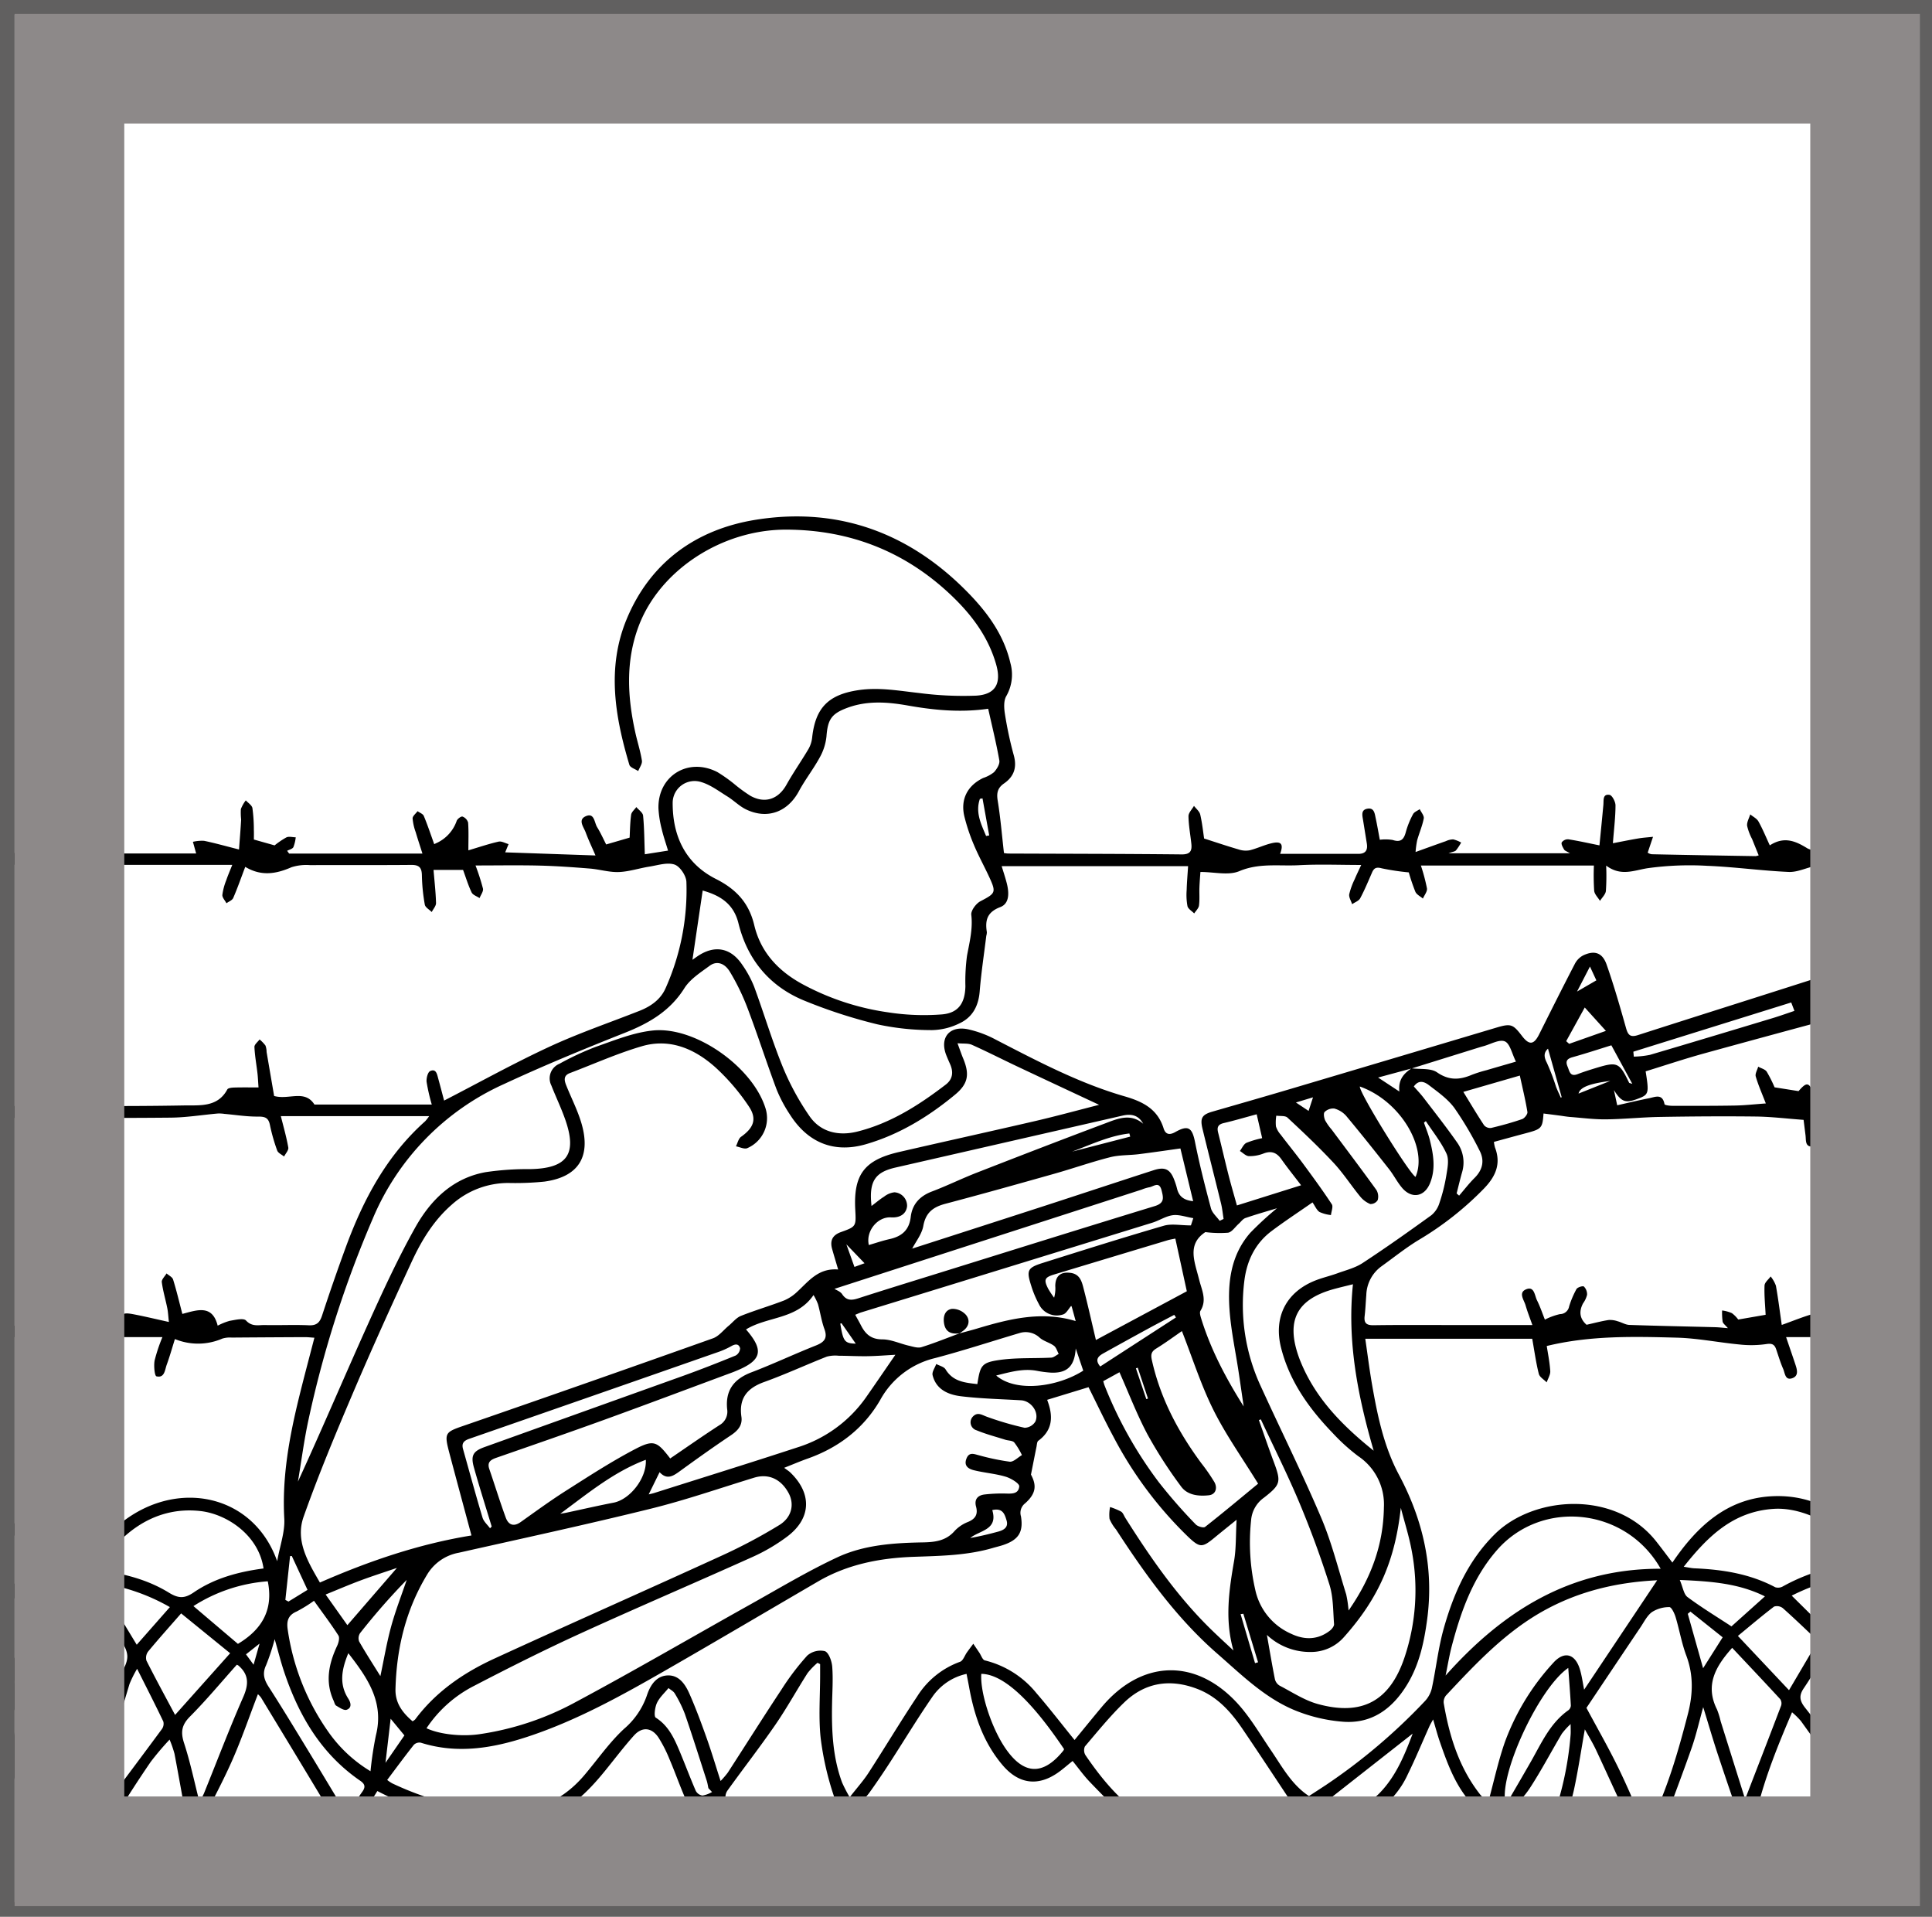 <svg xmlns="http://www.w3.org/2000/svg" viewBox="0 0 528.571 524.286"><defs><style>.cls-1{fill:#616060;}.cls-2{fill:#8d8989;}</style></defs><title>icon</title><g id="Layer_40" data-name="Layer 40"><path d="M534.769,490.859c-1.424-6.332-2.861-12.661-4.261-19-.353-1.6-.585-3.222-1.028-4.841-1.277,7.914-2.889,15.7-6.536,22.895A24.642,24.642,0,0,1,520.673,494c-1.639,2.106-2.979,4.157-2.579,7.054a2.781,2.781,0,0,1-1.549,2.258,3.474,3.474,0,0,1-2.7-1.352c-2.391-3.619-4.409-7.488-6.856-11.066-4.651-6.8-9.488-13.474-14.292-20.169a21.126,21.126,0,0,0-2.415-2.378c-3.776,8.807-7.32,17.523-9.577,26.7a16.952,16.952,0,0,0-.14,4.137c.013,1.354.582,3.15-1.279,3.4-.681.091-1.975-1.446-2.346-2.473-2.416-6.685-4.7-13.42-6.938-20.168-1.362-4.108-2.566-8.268-4.025-13-1.13,4.045-1.931,7.63-3.136,11.074-2.547,7.278-5.3,14.483-7.982,21.716a3.032,3.032,0,0,1-.572,1.158c-1.318,1.248-2.544,2.969-4.113,3.4-.712.2-2.5-2.024-3.188-3.445-3.545-7.344-6.867-14.8-10.324-22.182-.864-1.845-1.942-3.59-3.071-5.655-1.04,5.879-1.849,11.337-3.016,16.716a66.749,66.749,0,0,1-3.118,9.916c-.4,1.042-1.986,2.57-2.637,2.4-2.065-.547-.9-2.306-.467-3.444a89.083,89.083,0,0,0,5.342-24.057c.066-.769.009-1.548.009-2.966a19.424,19.424,0,0,0-2.4,2.636c-2.925,4.922-5.591,10.007-8.706,14.8-1.806,2.781-4.314,5.1-6.446,7.679a4.561,4.561,0,0,0-.894,1.965c-.165.839.137,1.816-.167,2.57a2.892,2.892,0,0,1-1.7,1.537c-.338.092-1.434-.95-1.4-1.43.2-3.22-1.948-4.74-4.01-6.657-5.317-4.943-7.755-11.613-10.067-18.283-.651-1.879-1.153-3.809-1.834-6.087-.434.8-.764,1.33-1.017,1.893-1.955,4.352-3.774,8.771-5.877,13.05a24.557,24.557,0,0,1-8.2,9.947c-5.844,3.9-11.968,4.039-18.344,1.309a4.958,4.958,0,0,0-3.268.024c-2.124.732-4.089,1.942-6.228,2.611-.814.254-1.924-.439-2.9-.7.55-.769.934-1.837,1.681-2.249,1.951-1.076,4.062-1.865,5.784-2.626-4.688-7.041-9.191-13.913-13.81-20.706-3.164-4.652-6.879-8.8-12.3-10.888-7.388-2.844-14.286-1.849-20.032,3.693-3.863,3.726-7.268,7.934-10.755,12.032a2.6,2.6,0,0,0,.155,2.38c3.879,5.685,8.164,11.012,13.706,15.23.766.583,1.65,2.181,1.365,2.752-.824,1.649-2.357.824-3.264-.043q-5.437-5.2-10.645-10.643c-1.663-1.74-3.072-3.724-4.678-5.7-1.516,1.206-2.8,2.365-4.209,3.325-5.42,3.682-10.619,2.938-14.99-2.232-5.2-6.151-7.715-13.492-9.118-21.291-.211-1.173-.451-2.34-.7-3.626a15.246,15.246,0,0,0-9.437,6.4c-4.036,5.853-7.713,11.952-11.584,17.921-1.793,2.765-3.64,5.5-5.562,8.175a12.052,12.052,0,0,1-2.558,2.574c-3.119,2.335-6.068,1.8-7.237-1.9a80.61,80.61,0,0,1-3.538-15.649c-.6-5.665-.14-11.442-.143-17.17v-3.016l-.712-.367a19.1,19.1,0,0,0-2.716,2.805c-2.99,4.678-5.667,9.565-8.814,14.131-4.222,6.126-8.8,12.007-13.142,18.053a3.123,3.123,0,0,0-.43,2.478c.969,2.688,2.27,5.257,3.235,7.946.275.766-.167,1.79-.28,2.695-.915-.388-2.286-.525-2.663-1.21-1.413-2.562-2.5-5.3-3.747-8.062-.448.2-.754.332-1.053.477-3.694,1.786-4.987,1.378-6.653-2.446-1.49-3.419-2.719-6.95-4.185-10.38a37.4,37.4,0,0,0-3.049-6.02c-1.861-2.811-4.5-3.059-6.738-.566-2.78,3.1-5.289,6.436-7.92,9.668-4.719,5.8-9.929,11.012-17.314,13.269-6.982,2.133-14.072,1.568-21.146.376a83.2,83.2,0,0,1-23.812-8.141c-2.518,4.035-4.955,8.09-7.58,12.018-.493.739-1.735.978-2.631,1.447a18.245,18.245,0,0,1-1.192-2.8c-.228-.9.184-2.086-.248-2.81-6.671-11.18-13.434-22.307-20.185-33.439a6.944,6.944,0,0,0-.842-.9c-2.409,6.259-4.5,12.41-7.128,18.321-2.742,6.167-5.975,12.119-9.087,18.117-.273.526-1.606,1.123-1.809.947a4.125,4.125,0,0,1-1.3-2.183c-1.209-6.287-2.294-12.6-3.49-18.887a30.807,30.807,0,0,0-1.348-3.9,76.916,76.916,0,0,0-5.183,6.11q-4.925,7.19-9.458,14.642c-.749,1.238-.6,2.986-1.1,4.421a10.817,10.817,0,0,1-1.578,2.355c-.693-.551-1.644-.965-2.025-1.681a53.56,53.56,0,0,1-2.136-5.18c-1.353,2.687-2.41,5.143-3.774,7.414-2.261,3.765-5.447,4.041-8.16.565-4.931-6.319-7.745-13.7-10.137-21.263-.677-2.138-1.326-4.285-1.988-6.428V465.832c3.967-5.894,3.967-5.894.211-10.805a.875.875,0,0,0-.211-.145v-5.214l5.7,7.078a175.967,175.967,0,0,0,14.685-24.352A25.97,25.97,0,0,0,.859,439.762v-4.171c5.4-5.031,11.963-6.79,19.565-6.515-5.254-6.558-11.706-9.364-19.565-9.127V416.82C10.6,415.774,17.845,420.2,23.688,427.6c14.49-24.544,44.183-23.1,52.14-.583.759-4.24,2.154-7.986,1.948-11.642-.638-11.354,1.371-22.295,4.043-33.192,1.317-5.372,2.756-10.714,4.195-16.285-1.038-.068-1.8-.163-2.557-.16q-10.03.039-20.06.119a7.088,7.088,0,0,0-2.569.278,16.673,16.673,0,0,1-12.973.126c-.767,2.438-1.409,4.75-2.233,7-.526,1.432-.574,3.729-2.817,3.194-.513-.122-.766-2.884-.508-4.319a45.353,45.353,0,0,1,2.14-6.409H.859V362.6H33.152c-.244-3.248.213-3.713,3.28-3.134,3.13.59,6.228,1.346,9.773,2.125-.162-1.463-.209-2.642-.438-3.784-.477-2.379-1.193-4.721-1.5-7.118-.093-.724.838-1.579,1.3-2.375.617.55,1.58.991,1.79,1.667.944,3.033,1.673,6.134,2.532,9.407,4.006-1.046,8.19-2.674,9.666,3.215a16.4,16.4,0,0,1,3.28-1.322c1.509-.252,3.792-.827,4.475-.089,1.642,1.774,3.426,1.2,5.177,1.238,3.994.088,8-.117,11.985.065,2.154.1,3.01-.74,3.648-2.682q3.121-9.512,6.572-18.916c4.774-12.926,11.15-24.866,21.625-34.2a13.146,13.146,0,0,0,1.1-1.414H76.836c.71,2.872,1.531,5.7,2.038,8.588.129.732-.741,1.64-1.152,2.466-.648-.54-1.636-.958-1.883-1.643a49.937,49.937,0,0,1-1.993-7c-.4-1.964-1.341-2.3-3.244-2.283-3.067.034-6.14-.469-9.211-.741a10.252,10.252,0,0,0-1.753-.105c-4.307.378-8.608,1.092-12.917,1.134-15.286.146-30.575.067-45.862.073v-3.128c1.3-.051,2.6-.143,3.9-.144,15.206-.018,30.416.145,45.617-.138,4.206-.078,9.154.59,11.814-4.376.218-.408,1.26-.5,1.925-.521,2.134-.063,4.271-.023,6.613-.023-.118-1.63-.158-2.748-.287-3.856-.279-2.411-.726-4.811-.831-7.227-.029-.661.912-1.365,1.408-2.048a9.9,9.9,0,0,1,1.608,1.665,5.289,5.289,0,0,1,.311,1.775c.709,4.15,1.422,8.3,2.061,12.024,4,1.148,8.363-1.861,11.031,2.342h32.1a51.326,51.326,0,0,1-1.418-6.2c-.1-.982.316-2.655.981-2.957,1.636-.743,1.884.893,2.2,2.043.61,2.208,1.183,4.426,1.61,6.03,9.665-4.98,19.064-10.208,28.794-14.718,8.016-3.716,16.427-6.582,24.661-9.827,3.095-1.22,5.759-3.084,7.123-6.159a65.715,65.715,0,0,0,5.712-29.116c-.057-1.689-1.763-4.246-3.256-4.738-2.014-.664-4.573.2-6.873.561-2.8.443-5.567,1.382-8.37,1.485-2.622.1-5.265-.737-7.915-.95-4.587-.368-9.184-.7-13.782-.813-5.7-.137-11.4-.033-17.5-.033a60.384,60.384,0,0,1,2.037,6.319c.164.767-.594,1.732-.931,2.606-.746-.506-1.837-.848-2.172-1.55-.954-2-1.6-4.151-2.341-6.164h-8.079c.252,3.049.6,6.046.682,9.05.023.813-.762,1.649-1.177,2.474-.657-.671-1.758-1.264-1.892-2.027a50.846,50.846,0,0,1-.8-8.014c-.032-2.133-.773-2.865-2.914-2.845-9.21.086-18.421.009-27.631.059a13.382,13.382,0,0,0-5.145.578c-4.188,1.837-8.263,2.531-12.636-.108-1.163,3.067-2.128,5.835-3.29,8.517-.273.629-1.215.968-1.849,1.441-.4-.765-1.173-1.557-1.122-2.291a16.393,16.393,0,0,1,1.063-4c.455-1.343,1.028-2.646,1.648-4.216H61.061q-27.37,0-54.743,0c-1.82,0-3.639-.086-5.459-.133v-3.128q16.545.077,33.09.149c6.685.022,13.37,0,19.713,0l-.883-3.185a10.625,10.625,0,0,1,3.074-.271c3.034.633,6.024,1.478,9.537,2.37.214-2.932.437-5.567.582-8.207A17.437,17.437,0,0,1,65.9,221.3a9.5,9.5,0,0,1,1.347-2.383c.631.7,1.669,1.327,1.812,2.115a43.889,43.889,0,0,1,.392,5.951c.04.93.007,1.863.007,2.648l5.671,1.6a22.077,22.077,0,0,1,3.219-2.183c.7-.335,1.7-.036,2.559-.024a10.236,10.236,0,0,1-.64,2.69c-.266.5-1.12.68-1.711,1l.544.754h36.472c-.675-2.133-1.292-3.977-1.839-5.842a14.466,14.466,0,0,1-.849-3.77c-.007-.655.875-1.319,1.355-1.979.586.427,1.468.731,1.707,1.3,1.028,2.463,1.868,5,2.849,7.72.344-.165.622-.311.91-.434a10.407,10.407,0,0,0,5.241-5.943c.193-.545,1.217-1.294,1.593-1.167A2.5,2.5,0,0,1,128.07,225c.175,2.4.071,4.824.071,7.585,3.027-.9,5.617-1.785,8.273-2.381.816-.183,1.811.431,2.724.68l-.923,2.251,24.709.854c-.985-2.282-1.934-4.254-2.687-6.3-.548-1.49-2.273-3.5.12-4.475,2.28-.932,2.24,1.79,3.012,3.034.951,1.533,1.687,3.2,2.474,4.729l6.414-1.868c.1-1.82.113-4.054.413-6.25.1-.753.927-1.407,1.422-2.107.645.777,1.771,1.509,1.851,2.34.327,3.414.336,6.859.472,10.568l6.354-1c-.632-2.118-1.285-3.965-1.723-5.862a28.9,28.9,0,0,1-.9-5.631c-.244-8.922,8.114-14.114,16.12-9.986a41.227,41.227,0,0,1,5.059,3.626,39.837,39.837,0,0,0,4.007,2.88c3.982,2.2,7.631.906,9.842-3.056,1.85-3.313,4.045-6.432,5.979-9.7a8.027,8.027,0,0,0,1.037-3.143c.873-8.17,4.44-11.759,12.537-13,5.7-.872,11.222.163,16.828.779a92.988,92.988,0,0,0,15.506.708c5.3-.312,6.952-3.33,5.474-8.528-2.03-7.138-6.225-12.97-11.423-18.079-12.753-12.535-28.216-18.759-46.021-18.8-17.678-.038-34.616,11.16-40.353,26.371-3.623,9.6-3.087,19.411-.9,29.226.564,2.537,1.38,5.027,1.78,7.586.136.877-.648,1.9-1.012,2.852-.832-.561-2.2-.964-2.418-1.708-3.94-13.181-6.229-26.572-.765-39.789,6.485-15.686,19.135-24.64,35.346-27.238,22.807-3.654,42.5,3.742,58.521,20.405,5.149,5.354,9.432,11.357,11.151,18.823a11.775,11.775,0,0,1-1.144,9.017c-.75,1.306-.612,3.344-.349,4.963a102.711,102.711,0,0,0,2.4,11.178c.929,3.319.092,5.836-2.638,7.723-1.743,1.2-2.1,2.565-1.759,4.665.766,4.678,1.152,9.419,1.721,14.382a7.52,7.52,0,0,0,1.165.141c15.813.066,31.626.068,47.438.234,2.4.025,2.872-1,2.66-2.948-.27-2.5-.746-5-.779-7.5-.012-.934.971-1.883,1.5-2.825.593.79,1.515,1.5,1.716,2.385.557,2.43.813,4.928,1.058,6.543,3.525,1.129,6.485,2.134,9.484,3a6.058,6.058,0,0,0,2.993.216c2.1-.524,4.08-1.51,6.184-1.972,2.489-.547,3.1.319,2.139,2.947,7.186,0,14.291-.011,21.395.007,1.987,0,2.613-1.022,2.321-2.839l-1.035-6.426c-.206-1.282-.622-2.789,1.22-3.094s1.967,1.33,2.234,2.568c.438,2.028.784,4.076,1.134,5.934a12.05,12.05,0,0,1,3.516.057c2.283.752,3.091-.207,3.623-2.249a22.984,22.984,0,0,1,1.954-4.807c.32-.61,1.2-.925,1.829-1.374.4.854,1.239,1.793,1.1,2.546-.383,2.028-1.242,3.962-1.8,5.964a24.24,24.24,0,0,0-.436,3.21c2.976-1.07,5.632-2.038,8.3-2.974a4.873,4.873,0,0,1,2-.478,8.521,8.521,0,0,1,2.168.87,15.463,15.463,0,0,1-1.41,2.135c-.3.331-.914.376-2.055.8h33.237c-.91-.556-1.41-.691-1.593-1.009-.351-.61-.856-1.444-.67-1.958a2.092,2.092,0,0,1,1.8-.861c2.724.42,5.418,1.034,8.529,1.66.364-3.734.737-7.4,1.072-11.075.114-1.253-.237-3.036,1.682-2.739.707.109,1.639,1.877,1.636,2.886-.007,3.194-.407,6.387-.715,10.347,2.34-.446,4.634-.922,6.942-1.31,1.335-.224,2.694-.305,4.042-.451l-1.462,4.33a2.34,2.34,0,0,0,1.175.441c9.455.207,18.912.36,28.368.518a4.7,4.7,0,0,0,.821-.211c-.61-1.51-1.209-2.987-1.8-4.465a14.584,14.584,0,0,1-1.363-3.634c-.105-1,.541-2.073.854-3.114.768.638,1.8,1.13,2.253,1.944,1.164,2.087,2.071,4.317,3.1,6.534,3.945-2.557,7.08-1.164,10.249.794a4.151,4.151,0,0,0,2.892.4c2.433-.606,4.767-1.617,7.206-2.191.809-.191,1.817.456,2.733.72-.383.795-.766,1.589-1.123,2.328h28.617v3.128q-17.721.092-35.441.193a13.6,13.6,0,0,0-2.821.279c-2.4.527-4.8,1.72-7.157,1.616-7.433-.331-14.836-1.375-22.269-1.674a83.888,83.888,0,0,0-16.336.655c-3.761.591-7.286,2.3-11.32-.714a62.052,62.052,0,0,1-.076,6.947c-.116.951-1.05,1.8-1.613,2.7-.555-.918-1.49-1.8-1.59-2.764a67.01,67.01,0,0,1-.076-6.9H388.736A50.261,50.261,0,0,1,390.4,243c.121.858-.714,1.851-1.114,2.782-.707-.613-1.724-1.091-2.06-1.865a54.15,54.15,0,0,1-1.8-5.3,65.225,65.225,0,0,1-7.4-1.112c-1.413-.382-2.087-.142-2.633,1.106-1.044,2.385-2.037,4.8-3.263,7.092-.388.725-1.452,1.087-2.206,1.615-.289-.914-.93-1.887-.789-2.729a19.776,19.776,0,0,1,1.506-4.134c.487-1.171,1.052-2.31,1.77-3.869-5.966,0-11.507-.233-17.018.066-5.431.294-10.876-.672-16.326,1.627-2.958,1.247-6.874.222-10.647.222-.067,1-.211,2.618-.272,4.241-.062,1.648.1,3.318-.119,4.942-.1.764-.851,1.443-1.308,2.161-.642-.659-1.658-1.227-1.844-2a17.079,17.079,0,0,1-.22-4.4c.057-2.055.238-4.107.389-6.531h-51c.5,1.66,1.017,3.183,1.409,4.739.629,2.5.758,5.491-1.79,6.457-3.642,1.381-4.187,3.637-3.676,6.86a3.974,3.974,0,0,1-.157,1.023c-.618,5.055-1.391,10.1-1.8,15.168-.321,4.008-1.973,7.112-5.55,8.754a17.667,17.667,0,0,1-7.458,1.842,69.845,69.845,0,0,1-14.956-1.571,139.524,139.524,0,0,1-20.213-6.572c-9.38-3.906-15.378-11.174-17.823-21.076-1.33-5.386-5.072-7.634-9.786-8.954-.943,6.376-1.861,12.576-2.8,18.944.506-.356.922-.654,1.344-.944,4.672-3.2,9.146-2.408,12.3,2.335a29.28,29.28,0,0,1,3.222,5.93c2.7,7.32,4.921,14.824,7.864,22.037a71.563,71.563,0,0,0,7.28,13.385c3.086,4.489,8.08,5.492,13.082,4.245,9.075-2.261,16.854-7.217,24.2-12.85,1.929-1.479,2.158-3.438,1.195-5.6-.353-.793-.7-1.588-1.023-2.394-1.885-4.735.737-8.148,5.8-7.164a29.632,29.632,0,0,1,7.748,2.871c11.422,5.891,22.8,11.909,35.207,15.49,4.947,1.427,9.02,3.443,10.675,8.745.5,1.61,1.53,1.974,3.215,1.024,3.538-2,4.6-1.18,5.378,2.69,1.22,6.1,2.758,12.153,4.367,18.169.338,1.265,1.568,2.291,2.386,3.427l1.073-.515c-.225-1.4-.356-2.816-.69-4.186-1.667-6.824-3.418-13.629-5.076-20.456-.726-2.989-.118-3.9,2.758-4.727,7.171-2.07,14.347-4.121,21.5-6.245q28.063-8.334,56.116-16.709c4.038-1.2,4.56-.95,7.049,2.294,1.962,2.557,3.236,2.411,4.673-.461,3.224-6.442,6.449-12.884,9.766-19.278a5.434,5.434,0,0,1,2.261-2.308c3.1-1.473,5.276-.786,6.43,2.5,2.011,5.716,3.68,11.558,5.325,17.393.538,1.907,1.186,2.558,3.236,1.9,18.175-5.847,36.394-11.562,54.564-17.424,6.483-2.092,6.819-2.028,8.552,4.522,1.2,4.548.507,5.575-4.066,6.8q-20.6,5.51-41.152,11.17c-5.314,1.473-10.55,3.227-15.781,4.84.971,6.074.878,6.373-2.194,7.523-3.328,1.247-4.439.868-6.483-2.4.309,1.424.559,2.579.9,4.16,2.989-.668,5.821-1.359,8.679-1.917,1.669-.326,3.707-1.389,4.26,1.616.05.275,1.372.445,2.1.446,5.735.014,11.471.028,17.2-.073,2.648-.047,5.292-.351,8.42-.573-1.049-2.724-2.067-5-2.756-7.373-.222-.765.42-1.781.667-2.682.8.446,1.9.7,2.338,1.376a35.289,35.289,0,0,1,2.148,4.27l6.56,1.04c2.232-2.591,2.864-2.465,4.1.618,2.16,0,4.13-.043,6.08.132.093.008.012,1.947.012,3.3,2.852,0,5.958-.014,9.064,0q11.721.061,23.442.143v2.607c-3.553.125-7.105.337-10.658.357-9,.052-18,.017-27.076.017.095,1.313.317,3.014.307,4.715-.007,1.267.589,3.171-1.5,3.27-2.036.1-1.7-1.759-1.868-3.083-.187-1.514-.379-3.026-.529-4.215-4.623-.339-8.821-.86-13.024-.911-8.766-.105-17.536-.038-26.3.109-4.906.082-9.805.607-14.71.66-3.265.036-6.536-.4-9.8-.649-.981-.076-1.954-.257-2.932-.384q-2.188-.286-4.383-.563c-.29,4-.5,4.242-4.774,5.377-2.91.772-5.812,1.576-8.792,2.386a9.154,9.154,0,0,0,.275,1.493c1.745,4.5.188,7.967-3,11.267a86.286,86.286,0,0,1-17.728,13.989c-3.628,2.184-6.953,4.875-10.406,7.349a10.048,10.048,0,0,0-4.059,7.811c-.162,1.9-.226,3.816-.453,5.711-.233,1.946.485,2.555,2.459,2.525,7.294-.11,14.591-.049,21.887-.05h21.544c-.6-1.7-1.325-3.53-1.871-5.411-.424-1.457-2.02-3.425.113-4.339,2.3-.988,2.361,1.652,3.013,2.965.878,1.768,1.507,3.659,2.166,5.306a17.479,17.479,0,0,1,4.127-1.51,2.538,2.538,0,0,0,2.5-2.09,25.229,25.229,0,0,1,2.012-4.754c.288-.5,1.737-.95,2.04-.694a3.016,3.016,0,0,1,.862,2.258,6.746,6.746,0,0,1-1.093,2.328c-1.226,2.3-.87,4.274.955,5.868,2.143-.479,4.069-1,6.027-1.305a6.38,6.38,0,0,1,2.476.345c1.091.286,2.139.968,3.222,1,7.8.272,15.611.418,23.416.622,1.043.027,2.083.154,3.525.266-.722-.86-1.337-1.27-1.441-1.784a18.233,18.233,0,0,1-.144-3.056,9.537,9.537,0,0,1,2.684.738,8.17,8.17,0,0,1,1.725,1.743l7.5-1.3c-.13-2.652-.408-5.338-.3-8.01.033-.845,1.086-1.651,1.673-2.474a8.827,8.827,0,0,1,1.437,2.526c.634,3.528,1.072,7.09,1.6,10.735,3.347-1.2,5.994-2.3,8.732-3.06,1.073-.3,2.353.138,3.538.239l-1.119,2.948c.224,0,.742,0,1.26,0l34.9.067v3.129H488.65c1.031,3.026,1.792,5.221,2.525,7.424.479,1.441,1.01,3.174-.826,3.82-1.981.7-2-1.42-2.494-2.538-.766-1.742-1.305-3.583-1.926-5.387-.474-1.376-1.2-1.649-2.757-1.4a29.058,29.058,0,0,1-7.214.11c-5.761-.543-11.491-1.724-17.253-1.875-11.8-.308-23.638-.612-35.534,2.281.287,1.908.8,4.366.96,6.848.065,1.009-.628,2.067-.975,3.1-.747-.772-1.931-1.434-2.16-2.337-.76-3-1.176-6.094-1.8-9.59H373.522c.617,4.215,1.138,8.4,1.86,12.556,1.475,8.476,3.238,16.936,7.318,24.581,6.66,12.481,9.641,25.566,7.747,39.67-.838,6.237-2.142,12.313-5.471,17.782-3.994,6.561-9.606,10.752-17.477,10.166a43.67,43.67,0,0,1-13.538-3.252c-8.1-3.423-14.376-9.66-20.9-15.349-11.169-9.733-19.721-21.674-27.747-34.011a11.331,11.331,0,0,1-1.76-2.866,10.507,10.507,0,0,1,.149-3.249,18.294,18.294,0,0,1,3.015,1.25c.532.332.779,1.123,1.15,1.71,6.833,10.812,14.082,21.308,23.261,30.317,2.069,2.03,4.218,3.979,6.33,5.966-2.395-8.309-1.247-16.336.158-24.425.6-3.444.46-7.015.7-11.336-2.424,1.961-4.228,3.4-6,4.863-3.38,2.794-4.029,2.848-7.233-.178A106.9,106.9,0,0,1,304.6,392.938c-2.377-4.412-4.512-8.954-6.794-13.512l-11.321,3.458c1.724,4.47,1.555,8.278-2.42,11.2-.369.271-.374,1.076-.491,1.645-.465,2.271-.908,4.546-1.515,7.605,1.594,2.96,1.413,5.195-1.623,7.88a3.27,3.27,0,0,0-1.114,3.539c.711,4.34-.686,6.443-4.9,7.856-.9.3-1.839.513-2.755.782-7.081,2.079-14.373,2.175-21.666,2.432-9.2.323-18.1,2.03-26.186,6.742-13.8,8.039-27.552,16.168-41.4,24.122-12.273,7.048-24.647,13.938-38.175,18.382-9.546,3.135-19.2,4.735-29.127,1.594a2.177,2.177,0,0,0-1.89.585c-2.465,3.11-4.814,6.312-7.293,9.607a10.132,10.132,0,0,0,1.394.941,84.686,84.686,0,0,0,26.409,7.569c10.359,1.188,19.252-1.7,26.137-9.814,3.594-4.235,6.79-8.888,10.826-12.641a21.018,21.018,0,0,0,6.261-9.1c.894-2.749,2.544-5.515,5.865-5.547,3.042-.029,4.695,2.523,5.791,5,1.749,3.957,3.253,8.03,4.706,12.109,1.347,3.781,2.49,7.634,3.825,11.771a24.868,24.868,0,0,0,1.976-2.3c4.9-7.568,9.708-15.2,14.683-22.718a69.615,69.615,0,0,1,7.044-9.279,5.488,5.488,0,0,1,4.816-1.223c1.075.388,1.9,2.714,2.023,4.243.262,3.365.022,6.769-.043,10.157-.141,7.324.166,14.594,2.752,21.561a42.2,42.2,0,0,0,2.071,4c2.044-2.625,3.772-4.54,5.156-6.677,4.483-6.921,8.719-14,13.287-20.865a23.046,23.046,0,0,1,11.748-9.507c.827-.285,1.26-1.7,1.89-2.579.567-.793,1.155-1.57,1.734-2.354q.825,1.219,1.65,2.438c.5.733.877,1.971,1.509,2.116a26.142,26.142,0,0,1,14.069,8.9c3.554,4.118,6.879,8.434,10.476,12.875,2.5-3.033,4.944-6.06,7.447-9.041,10.637-12.664,25.108-13.477,36.535-1.61,3.8,3.951,6.625,8.874,9.743,13.456,3.063,4.5,5.638,9.384,10.406,12.529,1.595-1.039,3.119-2.021,4.633-3.02a159.138,159.138,0,0,0,26.99-22.844,7.8,7.8,0,0,0,1.975-3.541c1.186-5.492,1.768-11.141,3.3-16.528,2.717-9.589,6.7-18.58,14.019-25.777,10.647-10.476,32.928-12.039,44.062,2.026,1.483,1.873,2.9,3.794,4.45,5.817,6.655-9.813,14.873-17.506,27.192-18.141,12.28-.633,21.437,5.708,28.636,15.291,3.592-4.083,7.46-7.429,12.522-8.935,2.895-.861,5.918-1.3,8.883-1.924v3.65a24.847,24.847,0,0,0-18.887,9.667c7.215.012,13.434,1.5,18.887,5.453v3.65c-.823-.444-1.678-.838-2.463-1.341-4.525-2.9-9.546-4.123-15.26-4.637,4.178,6.067,8.108,11.824,12.093,17.543,1.822,2.614,3.75,5.153,5.63,7.727v7.3c-.846-1.493-1.6-3.049-2.554-4.47q-5.587-8.323-11.286-16.574c-2.49-3.612-5.054-7.173-7.813-11.079-3.723,5.8-7.129,11.214-10.675,16.54a2.973,2.973,0,0,0,.089,3.922,82.117,82.117,0,0,1,12.173,28.54c.984,4.358,1.708,8.775,2.55,13.165l.621.181c1.416-3.2,3.21-6.3,4.164-9.634,1.69-5.9,2.856-11.958,4.269-17.942.466-1.976.49-4.583,3.212-4.677,2.7-.093,2.732,2.593,3.193,4.386.86,3.34,1.39,6.766,2.057,10.156ZM386.19,292.207c2.36.316,5.226-.1,6.971,1.106,3.309,2.287,6.241,2.066,9.561.654a36.223,36.223,0,0,1,3.966-1.247c2.612-.77,5.23-1.521,8.054-2.341-1.1-2.177-1.619-4.948-3.043-5.54-1.518-.631-3.893.8-5.892,1.331-.5.134-1,.286-1.5.44l-18.089,5.632-9.186,2.485,5.814,3.829C382.5,295.27,384.109,293.594,386.19,292.207Zm-123.655,72.5c1.584-.435,3.178-.839,4.752-1.31,8.819-2.642,17.667-4.877,27.007-2.055-.381-1.392-.717-2.642-1.071-3.887a.578.578,0,0,0-.171-.251c-.723.8-1.316,2.063-2.2,2.325a5.424,5.424,0,0,1-6.631-2.839,27.339,27.339,0,0,1-2.1-5.031c-1.346-4.206-1.03-4.9,3.182-6.228,11.008-3.468,22.016-6.945,33.1-10.166,2.127-.618,4.587-.089,7.417-.089l.648-1.984c-2.066-.336-3.9-1.032-5.617-.807-1.916.252-3.685,1.462-5.582,2.047q-39.792,12.288-79.6,24.518c-.542.167-1.058.418-1.692.672.595,1.091,1.111,1.989,1.582,2.909,1.218,2.375,2.769,3.812,5.815,3.817,2.425,0,4.838,1.169,7.277,1.73,1.141.263,2.453.713,3.474.394,3.538-1.105,6.983-2.51,10.463-3.8ZM128.986,419.983c-2.024-7.537-3.952-14.644-5.838-21.762-1.744-6.578-1.659-6.392,4.6-8.554q33.707-11.651,67.308-23.607c1.634-.581,2.877-2.262,4.3-3.435,1.113-.92,2.082-2.194,3.358-2.7,3.862-1.543,7.874-2.707,11.757-4.2a11.952,11.952,0,0,0,3.621-2.388c3.141-2.873,5.775-6.55,11.216-6.1-.586-1.987-1.126-3.769-1.635-5.561-.649-2.286.021-3.825,2.389-4.672,4.192-1.5,4.17-1.559,3.927-6.141-.509-9.567,2.469-13.565,11.966-15.76,12.426-2.871,24.885-5.6,37.307-8.482,5.791-1.345,11.529-2.92,17.437-4.427-7.639-3.579-15.014-7.014-22.371-10.488-4.154-1.961-8.246-4.057-12.438-5.931-1.013-.453-2.312-.269-3.93-.42.68,1.833,1.062,2.977,1.525,4.087,1.794,4.307,1.477,6.93-2.166,9.949-7.272,6.027-15.3,10.94-24.419,13.578-8.788,2.541-15.944-.453-20.831-8.181a38.112,38.112,0,0,1-3.64-6.891c-2.73-7.309-5.113-14.748-7.873-22.046a61.608,61.608,0,0,0-4.854-10.025c-1.5-2.488-3.674-3.043-5.516-1.688-2.5,1.839-5.363,3.645-6.953,6.169-3.953,6.278-9.7,9.581-16.334,12.21-11.12,4.405-22.2,8.966-33.04,14.009a70.108,70.108,0,0,0-35.893,36.846A298.085,298.085,0,0,0,84.4,388.337c-1.215,5.588-1.94,11.282-2.89,16.927,6.572-14.3,12.668-28.669,19.079-42.9,4.059-9.008,8.2-18.021,13.022-26.632,4.207-7.515,10.266-13.509,19.254-15.121a77.632,77.632,0,0,1,12.174-.83c10.173-.195,12.973-4.1,9.542-13.735-1.1-3.1-2.534-6.079-3.737-9.144a4.316,4.316,0,0,1,2.209-5.936,77.679,77.679,0,0,1,9.887-4.611c5.137-1.791,10.35-3.941,15.68-4.489,11.6-1.193,27.213,9.956,30.766,21.133a8.93,8.93,0,0,1-4.933,11.045c-.806.355-2.059-.306-3.106-.5.453-.887.679-2.1,1.4-2.606,3.441-2.438,4.457-4.888,2.094-8.361a58.169,58.169,0,0,0-9.084-10.606c-5.659-5.07-12.457-8.048-20.136-5.807-6.713,1.959-13.151,4.863-19.71,7.348-1.839.7-1.53,2.034-.982,3.4,1.418,3.538,3.2,6.972,4.229,10.618,2.539,9-1.032,14.413-10.212,15.663a79.408,79.408,0,0,1-9.876.377,23.16,23.16,0,0,0-15.453,5.914c-4.963,4.322-8.3,9.822-11,15.668-5.5,11.895-10.924,23.83-16.06,35.885-4.757,11.166-9.439,22.388-13.491,33.821-2.334,6.586,1.21,12.381,4.457,18C101.085,426.928,114.674,422.308,128.986,419.983ZM270.355,193.859c-7.585,1.094-14.794.385-22-.885-5.5-.969-11.022-1.389-16.45.6-4.422,1.619-5.441,3.2-5.792,7.85a14.837,14.837,0,0,1-1.841,5.752c-1.729,3.177-4,6.063-5.711,9.246-3.06,5.683-8.62,7.782-14.46,4.966-1.84-.888-3.34-2.454-5.1-3.54-2.33-1.439-4.621-3.192-7.183-3.944a5.992,5.992,0,0,0-7.783,5.509c-.079,9.222,3.471,16.79,11.84,21.009,5.579,2.812,9.042,6.587,10.478,12.629,1.752,7.375,6.53,12.483,13.066,16.07a69.974,69.974,0,0,0,23.607,7.785,63.852,63.852,0,0,0,14.7.554c4.541-.393,6.3-3.16,6.395-7.7a52.344,52.344,0,0,1,.433-8.295c.685-3.731,1.634-7.338,1.18-11.243-.135-1.159,1.291-3.078,2.494-3.709,4.148-2.176,4.384-2.369,2.388-6.681-1.348-2.915-2.912-5.735-4.149-8.694a51.2,51.2,0,0,1-2.637-7.865c-1.1-4.653.867-8.413,5.156-10.478a9.508,9.508,0,0,0,2.958-1.582c.774-.842,1.633-2.23,1.463-3.207C272.59,203.332,271.436,198.714,270.355,193.859ZM116.686,472.714c3.642,1.707,9.622,2.3,14.317,1.649a78.563,78.563,0,0,0,26.323-8.715c16.142-8.63,31.959-17.864,47.942-26.792,7.873-4.4,15.628-9.067,23.781-12.878,7.309-3.415,15.408-3.961,23.437-4.1,3.269-.057,6.335-.407,8.7-3.144a9.908,9.908,0,0,1,3.646-2.446c2.031-.845,2.775-2.073,2.2-4.21-.517-1.925.418-3.061,2.292-3.3a42.188,42.188,0,0,1,5.177-.272c1.824,0,4.142.425,4.353-1.952.07-.8-2.282-2.219-3.736-2.65-2.81-.834-5.8-1.05-8.653-1.756-1.438-.356-2.84-1.143-2.06-3.172.75-1.951,2.126-1.227,3.471-.911a63.29,63.29,0,0,0,8.371,1.742c1.047.1,2.222-1.164,3.34-1.806a19.08,19.08,0,0,0-2.1-3.458c-.5-.539-1.619-.479-2.444-.74-2.639-.834-5.336-1.536-7.884-2.593a2.269,2.269,0,0,1-.938-3.8c1.278-1.269,2.429-.379,3.77.1a82.941,82.941,0,0,0,10.333,3.021,3.578,3.578,0,0,0,2.955-1.729c1.091-2.559-1.19-5.628-3.948-5.792-5.456-.323-10.938-.442-16.356-1.094-3.493-.42-6.859-1.8-7.832-5.786-.215-.88.642-2.021,1-3.043.871.475,2.106.73,2.55,1.463,2.061,3.4,5.343,3.642,8.695,4.035.8-5.166,1.142-5.916,6.266-6.628,4.587-.637,9.3-.371,13.945-.611.7-.036,1.366-.662,2.048-1.014-.418-.762-.66-1.763-1.3-2.233-1.166-.863-2.728-1.218-3.827-2.14A5.605,5.605,0,0,0,279,364.6c-7.721,2.293-15.383,4.806-23.166,6.864a23.206,23.206,0,0,0-15.007,11.44c-4.487,7.773-11.332,13.03-19.842,16.046-1.986.7-3.926,1.536-6.446,2.53.847.637,1.295.906,1.662,1.259,6,5.755,5.783,12.581-.829,17.544a49.917,49.917,0,0,1-9.4,5.537c-15.66,7.057-31.468,13.789-47.091,20.928-9.855,4.5-19.555,9.368-29.17,14.37A34.287,34.287,0,0,0,116.686,472.714Zm-3.814-1.907a3.3,3.3,0,0,0,.716-.506c5.658-7.589,13.244-12.769,21.674-16.641,20.723-9.52,41.588-18.73,62.326-28.218a147.209,147.209,0,0,0,15.594-8.29c3.494-2.14,4.21-5.762,2.55-8.8-2.12-3.887-5.551-5.355-9.428-4.167-9.445,2.894-18.806,6.143-28.385,8.508-17.412,4.3-34.951,8.091-52.453,12.023a12.736,12.736,0,0,0-8.657,6.045c-5.8,9.616-8.316,20.106-8.609,31.228C108.1,465.826,110.128,468.468,112.872,470.807ZM390.093,306.652l-.516.422c.534,1.548,1.177,3.069,1.581,4.65,1.015,3.986,1.7,8.051.039,12-1.553,3.7-5.032,4.208-7.609,1.169-1.339-1.579-2.284-3.487-3.568-5.119-3.853-4.9-7.735-9.779-11.731-14.562a6.642,6.642,0,0,0-3.246-2,3.362,3.362,0,0,0-2.635.935c-.369.352-.178,1.6.126,2.276a14.52,14.52,0,0,0,1.793,2.545c4.1,5.5,8.235,10.965,12.245,16.525a3.537,3.537,0,0,1,.34,2.787,2.3,2.3,0,0,1-2.03,1.05,7,7,0,0,1-2.785-2.088c-2.472-3.022-4.6-6.347-7.255-9.192-4.009-4.3-8.295-8.345-12.6-12.351-.637-.592-2.024-.378-3.064-.536a11.7,11.7,0,0,0-.1,2.919,6.139,6.139,0,0,0,1.278,2.236c2.046,2.7,4.189,5.322,6.2,8.046,2.675,3.625,5.339,7.264,7.809,11.028.428.653-.128,1.953-.23,2.954a10.3,10.3,0,0,1-3.126-.835c-.788-.508-1.2-1.592-1.925-2.625-3.847,2.679-7.617,5.144-11.21,7.846-4.48,3.369-6.755,8.12-7.431,13.565a52.9,52.9,0,0,0,4.51,28.924c5.472,11.994,11.36,23.808,16.518,35.933,2.865,6.734,4.64,13.934,6.831,20.948a30.854,30.854,0,0,1,.647,4.414c6.178-8.869,9.514-17.971,9.668-28.2a15.88,15.88,0,0,0-7.015-14.015,52.739,52.739,0,0,1-6.947-6.283c-6.465-6.7-11.825-14.126-14.16-23.323-2.166-8.53,1.478-15.463,9.65-18.561,1.863-.706,3.82-1.158,5.693-1.84,2.352-.858,4.894-1.477,6.947-2.821,6.376-4.175,12.6-8.591,18.78-13.052a6.933,6.933,0,0,0,2.221-3.3,47.261,47.261,0,0,0,1.9-7.549c.319-1.986.819-4.351.064-6.014C394.3,312.4,392.024,309.6,390.093,306.652ZM204.1,363.63c4.962,5.7,4.32,8.413-2.493,11.251-.4.167-.8.338-1.206.489-11.622,4.307-23.223,8.673-34.876,12.9-9.857,3.573-19.767,7-29.672,10.442-1.6.556-2.643,1.195-1.975,3.14,1.517,4.411,2.883,8.875,4.49,13.251.709,1.933,2.11,2.612,4.074,1.22,4.1-2.909,8.166-5.885,12.408-8.577,6.213-3.945,12.405-7.975,18.914-11.381,5.108-2.673,6.013-2.087,9.546,2.491.091.118.28.16.072.047,4.59-3.12,8.977-6.2,13.475-9.108a4.228,4.228,0,0,0,2.082-4.379c-.517-5.181,1.88-8.245,6.667-10.064,5.911-2.246,11.641-4.964,17.523-7.291,2.309-.914,3.381-1.939,2.413-4.56-.8-2.181-1.122-4.536-1.754-6.787a15.8,15.8,0,0,0-1.218-2.489C217.978,360.957,210.028,360.007,204.1,363.63Zm249.282,68.611c-10.964.532-21.065,2.938-30.447,8.008-10.8,5.837-19.058,14.664-27.309,23.477a2.835,2.835,0,0,0-.643,2.108c1.542,9.068,4.213,17.709,10.021,25.069a15.782,15.782,0,0,0,2.168,1.992c1.527-5.6,2.7-11.114,4.542-16.392a65,65,0,0,1,13.2-21.633c2.969-3.345,5.987-2.6,7.305,1.664.569,1.842.806,3.787,1.181,5.627Zm-2.969,68.393c.488-.8.684-1.076.834-1.375,4.866-9.659,7.826-19.968,10.524-30.388,1.412-5.453,1.586-10.68-.426-16.046-1.272-3.392-1.874-7.029-2.922-10.512-.313-1.039-1.133-2.742-1.7-2.733a8.7,8.7,0,0,0-4.744,1.341c-1.337.965-2.159,2.677-3.127,4.115-5.08,7.548-10.135,15.113-14.822,22.109,2.969,5.539,5.977,10.782,8.627,16.2C445.358,488.856,447.7,494.54,450.415,500.634Zm3.93-71.545c-9.52-16.814-32.573-19.128-44.816-5.07-6.577,7.552-9.8,16.657-12.307,26.1-.713,2.69-1.155,5.452-1.722,8.181C411.238,440.621,429.693,429.005,454.345,429.089ZM244.959,370.567c-2.653.14-5.151.347-7.651.383-2.623.039-5.247-.112-7.871-.125a9.015,9.015,0,0,0-3.247.248c-5.729,2.259-11.333,4.852-17.122,6.935-4.66,1.677-6.952,4.445-6.227,9.5.336,2.343-.963,3.8-2.878,5.08-4.75,3.174-9.4,6.5-14.025,9.855-1.808,1.312-3.487,2.395-5.479.226l-2.985,6.079c.675-.167,1.072-.242,1.456-.364,13.059-4.143,26.146-8.2,39.164-12.47A35.988,35.988,0,0,0,236.937,382.2C239.5,378.536,242.016,374.839,244.959,370.567Zm101.65,76.616c.738,4.162,1.4,8.146,2.188,12.1a2.857,2.857,0,0,0,1.278,1.77c3.441,1.785,6.789,4.023,10.463,5.033,12.062,3.317,19.649-.764,23.677-12.613a57.76,57.76,0,0,0,2.02-29.279c-.723-3.975-1.977-7.852-2.99-11.774-1.563,14.3-5.97,24.592-15.488,35.283a11.957,11.957,0,0,1-9.182,4.148A17.151,17.151,0,0,1,346.609,447.183Zm-23.254-83.1c-2.178,1.5-4.541,3.243-7.035,4.777-1.368.842-1.514,1.675-1.176,3.193,2.327,10.459,7.225,19.649,13.534,28.181a50.806,50.806,0,0,1,3.55,5.128c.926,1.643.376,3.419-1.489,3.626-2.757.307-5.857.02-7.608-2.4a123.337,123.337,0,0,1-9.162-14.191c-2.911-5.462-5.133-11.291-7.7-17.06l-4.441,2.45c.155.5.234.829.352,1.138a112.38,112.38,0,0,0,14.853,26.487,142.636,142.636,0,0,0,10.09,11.532c.533.578,2.137,1.043,2.573.7,5.036-3.95,9.943-8.066,14.507-11.827-4.3-6.991-8.806-13.3-12.225-20.16S326.231,371.416,323.355,364.081Zm21.593,24.143-.53.2c1.344,3.788,2.641,7.593,4.044,11.359,2.076,5.573,1.966,6.256-2.706,9.9a8.343,8.343,0,0,0-3.466,6.08,57.924,57.924,0,0,0,1.14,19.1,17.006,17.006,0,0,0,9.838,12.02c3.607,1.712,7.236,1.695,10.545-.841.552-.423,1.214-1.234,1.169-1.816-.279-3.618-.19-7.4-1.264-10.8-2.394-7.579-5.151-15.069-8.223-22.4C352.26,403.314,348.486,395.819,344.948,388.224ZM72.1,429.011c-1.332-9.169-10.085-14.889-17.229-15.7-13.7-1.558-23.081,7.517-27.956,15.771-.051.087.1.293.169.47,6.764.808,13.327,2.512,19.141,6.085,2.6,1.6,4.269,1.635,6.775-.076C58.665,431.689,65.2,429.922,72.1,429.011Zm-47.777,5.882c-5.309,8.532-10.469,16.822-15.648,25.144,4.972,8.367,10.088,16.975,15.4,25.915.285-1.027.47-1.738.68-2.442,2.194-7.378,4.288-14.788,6.642-22.114.954-2.967,3.638-5.84,3.424-8.592-.221-2.855-3-5.512-4.655-8.254C28.209,441.314,26.251,438.08,24.323,434.893Zm486.185-7.934c-3.213-6.3-14.815-14.967-25.34-14.247-11.037.755-17.956,7.528-24.52,15.833,1.284.191,2.106.39,2.935.425,7.7.327,15.182,1.5,22.1,5.177a2.638,2.638,0,0,0,2.107-.241C494.805,430.008,502.394,428.018,510.508,426.959ZM326.434,328.553c-1.213-5.015-2.345-9.692-3.489-14.423-3.931.545-7.658,1.1-11.4,1.565-2.61.323-5.318.193-7.837.833-5.118,1.3-10.116,3.063-15.2,4.5-9.93,2.805-19.868,5.591-29.845,8.227-3.332.88-5.391,2.372-6.054,6.063-.409,2.276-2.079,4.326-3.046,6.209-.48,0-.209.064.018-.009q17.831-5.742,35.653-11.51c10.142-3.295,20.264-6.653,30.409-9.938,3.1-1,4.54-.248,5.65,2.748a18.668,18.668,0,0,1,.711,2.228C322.5,327.172,323.823,328.294,326.434,328.553ZM85.9,437.852a38.089,38.089,0,0,1-4.777,2.945c-2.406,1.038-2.754,2.759-2.393,5.035a64.52,64.52,0,0,0,11.188,27.994,37.928,37.928,0,0,0,11.447,10.643,97.156,97.156,0,0,1,1.47-9.78c2.311-9.081-2.237-15.711-7.54-22.5-1.8,4.37-2.6,8.4-.01,12.429.767,1.192.984,2.532-.436,3.041-.739.265-1.963-.594-2.866-1.12-.374-.218-.494-.887-.71-1.36-2.373-5.189-1.324-10.133.98-15.037.391-.832.724-2.185.323-2.81C90.527,444.145,88.232,441.116,85.9,437.852Zm213.932-71.334L324.7,353.191q-1.524-6.982-3.145-14.413c-.767.163-1.434.256-2.071.447Q303.939,343.9,288.4,348.6c-2.639.8-2.88,1.436-1.64,3.88a24.51,24.51,0,0,0,1.632,2.466,9.172,9.172,0,0,0,.318-3.2c.023-2.74,1.469-3.949,4.19-3.585,2.648.354,3.109,2.526,3.619,4.514C297.66,357.113,298.659,361.584,299.828,366.518ZM375.821,396.8c-4.429-15.242-7.275-30.031-5.671-45.528-2,.5-3.591.868-5.167,1.3-10.214,2.807-13.213,8.6-9.646,18.6.145.408.3.813.466,1.214C359.85,382.342,367.026,389.749,375.821,396.8ZM228.3,352.528c.585.386,1.627.733,2.1,1.454,1.223,1.852,2.652,1.706,4.477,1.116,7.1-2.294,14.236-4.485,21.362-6.7,19.884-6.187,39.756-12.416,59.673-18.5,2.721-.83,2.4-2.254,1.887-4.287-.668-2.666-2.231-1-3.457-.849a11.458,11.458,0,0,0-1.986.616Zm84.467-45.153c-1.322-2.428-3.324-2.761-5.692-2.22q-31.05,7.1-62.1,14.2c-5.628,1.293-7.277,3.8-6.538,10.509,1.355-1.021,2.346-1.883,3.45-2.563a5.616,5.616,0,0,1,2.814-1.18,3.688,3.688,0,0,1,3.462,3.813c-.226,2.059-1.867,3.2-4.382,3.045-3.677-.226-6.953,3.731-6.083,7.566,1.9-.552,3.774-1.2,5.7-1.629,3.31-.737,5.342-2.452,5.763-6.038.408-3.475,2.46-5.716,5.813-6.983,4.134-1.563,8.115-3.528,12.234-5.134,11.714-4.569,23.443-9.1,35.217-13.516C305.772,305.986,309.305,304.42,312.766,307.375ZM477.445,492.111c3.4-8.8,6.659-17.181,9.851-25.585a2.076,2.076,0,0,0-.258-1.782c-4.332-4.705-8.734-9.347-13.135-14.024-4.548,5.086-7.487,10.207-4.156,16.849a21.336,21.336,0,0,1,1,3.225C472.948,477.81,475.154,484.824,477.445,492.111ZM349.366,330.482c-2.9.882-5.8,1.695-8.639,2.68-.716.248-1.239,1.048-1.853,1.591-.961.849-1.835,2.251-2.906,2.422a30.917,30.917,0,0,1-6.193-.168c-5.1,3.346-2.923,8.127-1.768,12.77.021.085.049.167.069.251.69,2.8,2.193,5.536.357,8.5-.317.513.013,1.534.239,2.26,2.6,8.322,6.585,15.975,11.583,23.9-.53-3.613-.954-6.576-1.4-9.536-.841-5.564-2.042-11.1-2.457-16.695-.569-7.663.331-15.19,5.694-21.29A89.446,89.446,0,0,1,349.366,330.482ZM6.673,463.246C5.43,465.233,4.491,466.5,3.817,467.9a5.1,5.1,0,0,0-.616,2.931c2.105,10.707,5.5,20.952,11.335,30.261a20.284,20.284,0,0,0,2.416,2.655c3.485-3.486,4.4-7.782,5.629-11.9.179-.6-.31-1.487-.661-2.15-1.622-3.065-3.236-6.139-4.98-9.135C13.638,474.885,10.248,469.263,6.673,463.246ZM49.558,441.3c-3.171,3.63-6.17,6.97-9.029,10.426a2.86,2.86,0,0,0-.466,2.489c2.473,4.913,5.113,9.742,7.839,14.854L62.964,452.2Zm464.175,53.991c-1.473-15.714-5.638-29.871-14.362-42.95-2.109,3.409-3.875,6.48-5.861,9.4-1.366,2.01-1.208,3.4.362,5.386,4.944,6.247,9.642,12.692,14.292,19.164C510.108,489,511.69,491.965,513.733,495.294ZM291.115,478.421c-7.255-10.772-15.619-20.487-22.643-20.586-.355,5.157,2.79,14.837,6.632,20.412q7.512,10.9,15.834.563A2.586,2.586,0,0,0,291.115,478.421ZM64.791,455.338c-4.3,4.807-8.36,9.7-12.821,14.185-2.3,2.312-2.587,4.28-1.6,7.289,1.691,5.185,2.8,10.56,4.2,16.04.478-.9.951-1.628,1.272-2.419,3.552-8.755,6.9-17.6,10.7-26.244,1.521-3.459,1.589-6.137-1.332-8.641A3.054,3.054,0,0,0,64.791,455.338Zm-27.28,1.112a31.619,31.619,0,0,0-2.075,4.152C32.6,469.954,29.9,479.349,27,488.682a7.071,7.071,0,0,0,1.054,6.047c5.4-7.227,10.849-14.48,16.232-21.78a2.489,2.489,0,0,0,.4-2.068C42.468,466.237,40.122,461.653,37.511,456.45Zm96.558-38.43.451-.475c-1.632-5.388-3.349-10.753-4.867-16.174-.915-3.268-.214-4.445,2.916-5.569q27.072-9.716,54.153-19.41c4.9-1.765,9.746-3.664,14.562-5.634a2.4,2.4,0,0,0,1.2-1.975c-.346-1.282-1.308-1.23-2.451-.559a22.843,22.843,0,0,1-4.051,1.759Q162.2,381.8,128.4,393.54c-1.537.533-2.156,1.255-1.716,2.818,1.761,6.255,3.462,12.527,5.331,18.75C132.339,416.187,133.366,417.054,134.069,418.02ZM343.812,304.779c-3.037.822-6.007,1.7-9.017,2.407-1.572.369-1.891,1.169-1.53,2.6.971,3.856,1.857,7.734,2.839,11.587.693,2.721,1.488,5.415,2.3,8.342l17.561-5.518c-1.969-2.584-3.749-4.787-5.377-7.1-1.272-1.808-2.717-2.41-4.865-1.6a10.436,10.436,0,0,1-4.043.734c-.841-.038-1.643-.911-2.463-1.409.585-.766,1.014-1.851,1.788-2.228a24.589,24.589,0,0,1,4.308-1.278C344.822,309.184,344.362,307.18,343.812,304.779ZM475.466,447.464l13.985,14.841c2.664-4.524,5.158-8.759,7.93-13.469-3.184-3-6.336-6.051-9.612-8.966a2.628,2.628,0,0,0-2.4-.436C482.079,441.933,478.928,444.618,475.466,447.464ZM94.94,496.441c1.553-2.378,2.815-4.441,4.214-6.406.931-1.308.647-2.1-.607-2.965-10.709-7.355-16.859-17.916-20.863-29.942-.9-2.718-1.594-5.506-2.533-8.785a60.274,60.274,0,0,1-2.359,7.142c-1.088,2.288-.512,4,.751,5.957,3.517,5.461,6.883,11.021,10.266,16.568C87.457,483.992,91.056,490.005,94.94,496.441ZM73.26,432.519a43.613,43.613,0,0,0-20.338,6.786q6.352,5.394,12.169,10.33C71.509,445.8,74.879,440.473,73.26,432.519Zm355.8,23.693c-8.189,5.6-19.445,30.158-17.057,37.423,2.473-4.267,4.695-8.051,6.868-11.863,2.87-5.038,5.216-10.448,10.186-13.963a1.781,1.781,0,0,0,.708-1.28C429.593,463.277,429.33,460.031,429.055,456.212ZM400.349,298.655c2.116,3.444,3.828,6.343,5.687,9.143a2.227,2.227,0,0,0,1.908.724c2.862-.682,5.712-1.46,8.491-2.419.658-.228,1.541-1.368,1.447-1.948-.53-3.277-1.326-6.511-2.075-9.963Zm59.219,133.5c.867,2.021,1.076,3.9,2.112,4.677,3.837,2.857,7.947,5.347,12.024,8.022l9.157-8.211C475.694,433.084,468.194,432.517,459.568,432.156Zm-264.765,58-.993-1.051c-.148-.676-.24-1.37-.452-2.025-1.972-6.106-3.9-12.227-5.989-18.291a34.078,34.078,0,0,0-2.759-5.58c-.353-.619-1.133-1-1.718-1.483-1.083,1.34-2.447,2.549-3.157,4.064-.559,1.194-.885,3.669-.329,4.023,3.415,2.168,4.972,5.5,6.427,8.949,1.553,3.675,2.937,7.422,4.526,11.08a2.492,2.492,0,0,0,1.829,1.29A7.942,7.942,0,0,0,194.8,490.155ZM386.49,474.183,361.7,493.64c4.619,2.662,11.354,1.335,15.772-3.228C382,485.74,384.323,479.893,386.49,474.183Zm12.025-147.75.682.6c1.4-1.618,2.7-3.332,4.214-4.832,2.274-2.255,2.8-4.836,1.343-7.563a92.519,92.519,0,0,0-6.858-11.591c-1.8-2.445-4.457-4.316-6.916-6.2-1.142-.876-2.758-1.683-4.169.327.915,1.055,1.867,2.044,2.694,3.128,3.1,4.055,6.257,8.066,9.181,12.244a9.392,9.392,0,0,1,1.291,8.2C399.445,322.629,399,324.536,398.515,326.433ZM27.147,432.947,37.41,449.872l9.065-10.294A54.141,54.141,0,0,0,27.147,432.947ZM372.03,297.183c-.156,1.742,13.463,23.7,15.242,24.724C390.68,314.138,383.309,301.182,372.03,297.183ZM499.551,445.7l9.522-15.179a61.149,61.149,0,0,0-18.881,5.924ZM104.068,458.455c.99-4.659,1.739-9.17,2.94-13.557,1.182-4.318,2.822-8.51,4.261-12.758A179.8,179.8,0,0,0,98.51,446.708a2.525,2.525,0,0,0-.254,2.273C100.081,452.172,102.082,455.261,104.068,458.455Zm49.2-44.408c.551-.094,1.106-.168,1.652-.284,4.316-.919,8.616-1.914,12.948-2.75,4.509-.869,9.129-6.778,8.816-11.727C167.843,402.612,160.738,408.561,153.271,414.047ZM446.863,287.661l.125,1.35a24.509,24.509,0,0,0,4.416-.483c11.21-3.3,22.394-6.674,33.579-10.05,1.965-.593,3.9-1.293,5.952-1.98-.35-.911-.588-1.531-.882-2.3ZM95.038,444.521c4.53-5.235,8.894-10.276,13.558-15.664-3.585,1.228-6.779,2.248-9.918,3.419s-6.2,2.487-9.589,3.86C91.252,439.185,93.14,441.847,95.038,444.521Zm199.268-75.689c-.315,4.931-2.416,6.824-6.852,6.61a30.274,30.274,0,0,1-3.865-.511c-3.754-.674-7.242.363-11.047,1.3,5.444,4.709,16.8,3.15,23.82-1.33C295.742,373.069,295.109,371.2,294.306,368.832Zm146.545-82.916c-3.2.99-6.874,2.2-10.6,3.245-1.549.432-2.012,1.093-1.378,2.585.532,1.25.653,2.868,2.756,2.05,1.609-.625,3.264-1.141,4.917-1.645,5.97-1.817,6.457-1.594,9.158,4,.043.089.256.1.878.311C444.624,292.862,442.837,289.573,440.851,285.916ZM471.3,447.841l-8.817-7.027-.724.6c1.357,4.82,2.714,9.641,4.188,14.88C467.785,453.392,469.39,450.859,471.3,447.841ZM433.569,275.569l-5.08,9.213.817.732,10.053-3.546ZM321.731,360.344l-.475-.7c-2.287,1.207-4.588,2.391-6.86,3.628q-6.281,3.418-12.53,6.9c-1.387.774-2.421,1.737-.854,3.591ZM78.072,437.609l.851.456,5.209-3.2c-1.51-3.256-2.9-6.255-4.293-9.255l-.477.013Zm193.4-24.562c1.65,5.455-3.414,5.5-6.027,7.623,2.657-.45,5.161-1.066,7.65-1.739,1.546-.417,2.862-1.192,2.285-3.08C274.885,414.232,274.365,412.373,271.472,413.047Zm-160.83,61.626c-1.285-1.556-2.377-2.88-3.764-4.561-.492,4.2-.907,7.733-1.415,12.061ZM269.784,228.662l.848-.154L268.8,218.37l-.71.129C266.792,222.227,268.432,225.418,269.784,228.662ZM293.294,315l15.92-4.111-.231-.861C303.477,310.659,298.455,313.086,293.294,315Zm130.218-28.162c-1.131,1-1.193,2.178-.31,3.845a58.621,58.621,0,0,1,2.5,6.54c.392,1.025.877,2.015,1.32,3.02l.233-.153Q425.38,293.451,423.512,286.833Zm7.945-15.626,5.287-3.065c-.526-1.132-1-2.16-1.753-3.777ZM340.166,441.4l-.753.109,3.951,13.4.826-.242Q342.177,448.03,340.166,441.4ZM69.379,455.334l1.636-5.773L67.3,452.5ZM231.557,340.357l2.211,6.177,2.759-1.008ZM505,273.419c2.412,0,2.263-1.464,1.8-3.163-.475-1.732-1.41-1.669-2.533-.875C504.514,270.754,504.747,272.031,505,273.419Zm-270.875,94.1c-1.437-2.067-2.653-3.819-3.884-5.56-.027-.038-.23.049-.349.077C230.684,366.9,231.064,367.448,234.124,367.517Zm125.1-67.374-4.675,1.41,3.464,2.305C358.421,302.609,358.76,301.572,359.225,300.143Zm72.65-1.028,8.677-3.462C434.633,296.424,432.266,297.45,431.875,299.115ZM311.273,374.1l-.5.166,2.841,8.421.458-.153Q312.675,378.316,311.273,374.1Z"/><path d="M262.584,364.669c-2.144.33-3.842-.191-4.282-2.575-.344-1.867.149-3.8,2.134-4.092a4.973,4.973,0,0,1,3.842,1.652c1.209,1.467.827,3.256-.917,4.454-.28.192-.55.4-.826.6Z"/><path class="cls-1" d="M524.571,4V520.285H4V4H524.571m4-4H0V524.285H528.571V0Z"/><path class="cls-2" d="M525.268,521.371H4V3.781H525.268ZM34,491.371H495.268V33.781H34Z"/></g></svg>